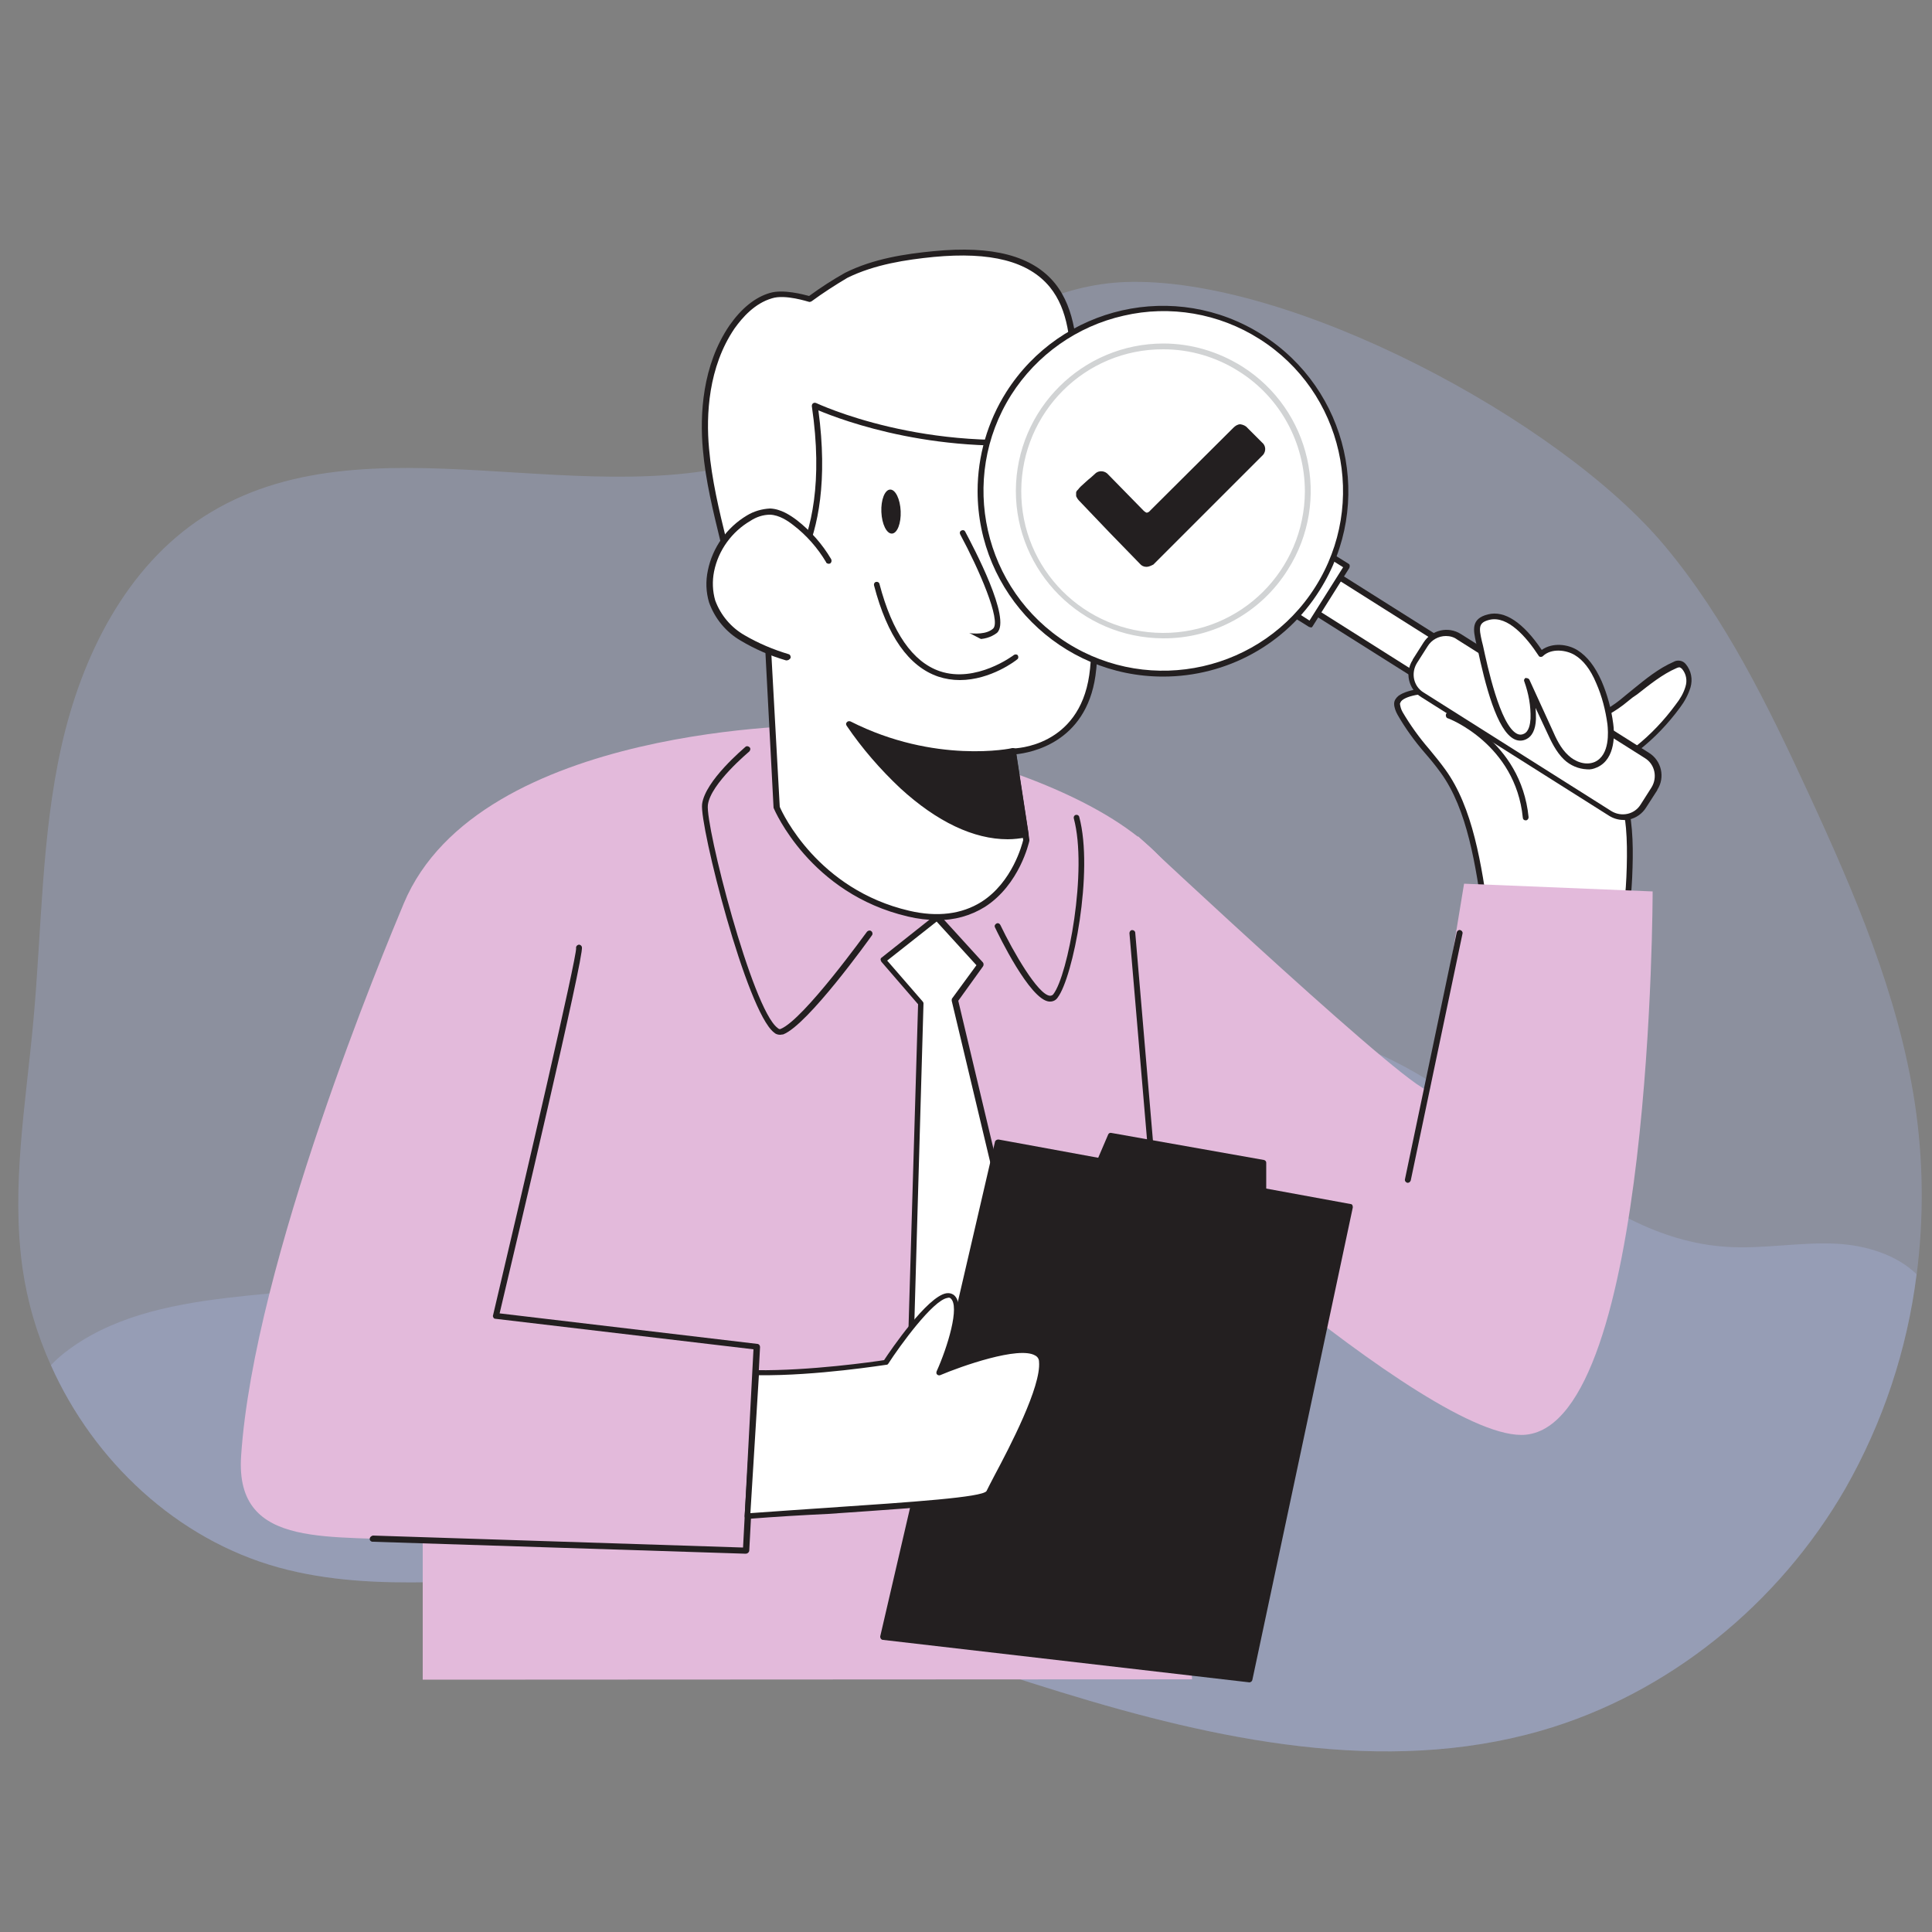 <svg width="500" height="500" viewBox="0 0 500 500" fill="none" xmlns="http://www.w3.org/2000/svg">
<rect x="0" y="0" width="500" height="500" fill="#808080" stroke="none"/>
<g clip-path="url(#clip0_93_7518)">
<path opacity="0.24" d="M496.02 329.77C493.58 349.28 487.32 368.12 477.59 385.21C460.42 415.03 431.86 438.4 398.8 447.91C358.26 459.57 314.76 450.3 274.43 437.89C234.09 425.48 193.91 409.78 151.72 408.56C125.06 407.76 97.76 412.76 72.03 405.64C45.82 398.4 24.24 378.15 13.17 353.32C9.53 345.3 7.05 336.81 5.81 328.09C2.86 307.01 6.68 285.66 8.61 264.47C10.82 240.64 10.67 216.53 15.89 193.19C21.11 169.85 32.59 146.71 52.68 133.74C94.92 106.49 153.18 134.52 200.46 117.41C232.51 105.84 257.22 74.21 291.27 72.99C333.93 71.47 403.66 108.77 430.77 141.2C446.6 160.13 457.57 182.61 467.91 205.03C479.87 230.91 491.32 257.48 495.58 285.65C497.77 300.27 497.92 315.13 496.04 329.79L496.02 329.77Z" fill="#B6C4FF"/>
<path opacity="0.24" d="M496.02 329.77C493.58 349.28 487.32 368.12 477.59 385.21C460.42 415.03 431.86 438.4 398.8 447.91C358.26 459.57 314.76 450.3 274.43 437.89C234.09 425.48 193.91 409.78 151.72 408.56C125.06 407.76 97.76 412.76 72.03 405.64C45.82 398.4 24.24 378.15 13.17 353.32C14.26 352.16 15.44 351.09 16.69 350.11C39.94 331.92 76.23 337.14 103.3 330.01C121.51 325.21 138.03 315.58 154.9 307.2C196.34 286.59 240.93 273.03 286.82 267.08C309.63 264.13 333.54 263.2 354.85 271.94C387.65 285.35 411.46 320.39 446.82 322.68C456.36 323.31 465.9 321.37 475.44 321.88C482.88 322.3 490.81 324.69 496.02 329.78V329.77Z" fill="#B6C4FF"/>
<path d="M385.7 245.2H417.8C420.9 238.8 421.5 231.5 421.7 224.4C421.9 217.9 421.7 211.3 419.7 205.1C414.4 188.7 397.2 179.2 380.4 183.5C378.4 181.2 375.7 179.5 372.8 178.8C369.9 178.2 361.5 179 361.4 181.9C361.4 182.8 361.7 183.7 362.2 184.5C365.1 189.9 369.6 194.4 373.2 199.4C381.7 211 383.2 229.3 385.7 245.2Z" fill="white"/>
<path d="M417.8 246H385.7C385.3 246 385 245.7 385 245.4C384.6 242.9 384.2 240.4 383.9 237.8C381.9 223.9 379.8 209.5 372.8 199.9C371.5 198.1 370.1 196.4 368.7 194.8C366.1 191.8 363.7 188.5 361.7 185C361.2 184.1 360.8 183.1 360.8 182.1C360.8 181.3 361.3 180.6 361.9 180.1C364.4 178.2 370.6 177.7 373.1 178.3C376.1 179 378.8 180.6 380.8 182.9C388.4 181.1 396.5 182 403.5 185.4C411.6 189.4 417.7 196.5 420.5 205C422.5 211.3 422.7 218.1 422.5 224.5C422.3 231.6 421.7 239.1 418.5 245.6C418.4 245.8 418.1 246 417.8 246ZM386.4 244.5H417.4C420.3 238.3 420.8 231.2 421 224.4C421.2 217.1 420.9 211.1 419.1 205.4C413.9 189.3 397.1 180.1 380.7 184.3C380.4 184.4 380.2 184.3 380 184.1C378.1 181.9 375.6 180.3 372.8 179.6C370.7 179.2 364.9 179.6 362.9 181.2C362.4 181.6 362.4 182 362.3 182.1C362.4 182.9 362.6 183.6 363 184.3C365 187.7 367.3 190.9 369.9 193.9C371.3 195.6 372.7 197.3 374 199.1C381.2 209 383.4 223.6 385.4 237.7C385.7 239.9 386 242.2 386.4 244.5Z" fill="#231F20"/>
<path d="M420.9 180.8C424.9 177.6 428.8 174.1 433.5 172.1C433.9 171.9 434.3 171.8 434.7 171.8C435.1 171.9 435.4 172.1 435.7 172.5C436.9 174 437.2 176 436.7 177.8C436.2 179.6 435.3 181.3 434.1 182.7C431.1 186.8 427.5 190.5 423.6 193.7C420.9 195.8 417.9 197.8 414.5 198.5C409.9 199.4 399.3 194.9 404 188.7C405.3 186.9 408.4 187.3 410.3 186.7C414.2 185.4 417.8 183.4 420.9 180.8Z" fill="white"/>
<path d="M413.2 199.3C409.7 199.3 404.8 197.4 403 194.4C402.1 193 401.5 190.8 403.5 188.2C404.6 186.7 406.6 186.5 408.3 186.3C408.9 186.2 409.6 186.1 410.2 186C414 184.8 417.4 182.8 420.4 180.2L422.6 178.4C425.8 175.8 429.2 173 433.1 171.3C433.6 171 434.2 170.9 434.8 171C435.4 171.1 435.9 171.4 436.3 171.9C437.7 173.6 438.1 175.8 437.5 177.9C436.9 179.8 436 181.5 434.8 183.1C431.7 187.3 428.2 191 424.1 194.2C421.7 196.1 418.5 198.4 414.7 199.1C414.2 199.3 413.7 199.3 413.2 199.3ZM421.4 181.4C418.2 184.1 414.6 186.1 410.7 187.4C410 187.6 409.3 187.7 408.6 187.8C407.1 188 405.5 188.2 404.8 189.2C403.6 190.8 403.5 192.3 404.3 193.7C406.1 196.5 411.5 198.4 414.5 197.8C418 197.1 421 194.9 423.3 193.2C427.2 190.1 430.7 186.4 433.7 182.3C434.8 180.9 435.7 179.4 436.2 177.7C436.7 176.1 436.4 174.4 435.3 173.1C435.1 172.9 434.9 172.8 434.7 172.7C434.4 172.7 434.1 172.8 433.9 172.9C430.2 174.5 426.9 177.2 423.7 179.7C422.9 180.2 422.1 180.8 421.4 181.4Z" fill="#231F20"/>
<path d="M189.3 148.5C186.9 137.8 183.7 127.2 182.8 116.2C181.9 105.2 183.3 93.7 189.5 84.6C192 81 195.4 77.7 199.6 76.5C203.3 75.4 209.6 77.5 209.6 77.5C212.6 75.3 215.8 73.2 219.1 71.3C226.1 67.8 234 66.6 241.7 65.8C252.7 64.7 265.4 65.3 272.4 73.9C277.5 80.2 278 88.9 278.2 97L278.7 117.8" fill="white"/>
<path d="M189.3 149.3C188.9 149.3 188.6 149.1 188.5 148.7C187.9 145.9 187.2 143.1 186.5 140.3C184.6 132.5 182.6 124.5 181.9 116.3C181.1 107.4 181.7 94.6 188.8 84.2C191.8 79.9 195.4 76.9 199.3 75.8C202.7 74.8 207.9 76.2 209.4 76.6C212.4 74.4 215.5 72.4 218.7 70.6C226.1 66.9 234.4 65.7 241.6 65C256.9 63.5 267.2 66.2 273 73.3C278.5 80.1 278.8 89.8 279 96.9L279.5 117.7C279.5 118.1 279.2 118.5 278.7 118.5C278.3 118.5 277.9 118.2 277.9 117.7L277.3 97C277.1 88.4 276.5 80.2 271.7 74.3C266.2 67.6 256.4 65.1 241.6 66.5C234.6 67.2 226.4 68.4 219.3 71.9C216.1 73.8 213 75.8 210 78C209.8 78.1 209.5 78.2 209.3 78.1C209.2 78.1 203.2 76.1 199.8 77.2C195.3 78.5 192.1 82.2 190.1 85C183.3 95 182.7 107.4 183.5 116.1C184.2 124.1 186.1 132.1 188 139.8C188.7 142.6 189.4 145.4 190 148.2C190.1 148.6 189.8 149 189.4 149.1L189.3 149.3Z" fill="#231F20"/>
<path d="M308.5 434.6C301.1 297.2 312.8 246 307 231.9C293.1 198.6 211.9 187.7 211.9 187.7C211.9 187.7 124 187.3 104.5 233.8C99.6 245.5 65.7 326.7 62.4 376.8C60.7 401.8 86.8 396.8 109.4 398.9V434.7L308.5 434.6Z" fill="#E3BADB"/>
<path d="M253.8 249.6L247.1 258.8L273.1 368L257.7 399.1L235.1 368L238.3 259.6L228.6 248.4L242.6 237.4L253.8 249.6Z" fill="white"/>
<path d="M257.7 399.8C257.5 399.8 257.2 399.7 257.1 399.5L234.5 368.5C234.4 368.4 234.4 368.2 234.4 368L237.6 259.9L228.1 248.9C228 248.7 227.9 248.5 227.9 248.3C227.9 248.1 228 247.9 228.2 247.8L242.2 236.7C242.5 236.5 242.9 236.5 243.2 236.8L254.4 249.1C254.6 249.4 254.6 249.8 254.4 250.1L248 259L273.9 367.9C273.9 368.1 273.9 368.3 273.8 368.4L258.4 399.4C258.3 399.6 258.1 399.8 257.7 399.8ZM235.9 367.8L257.6 397.6L272.3 368L246.3 259C246.3 258.8 246.3 258.5 246.4 258.4L252.7 249.8L242.4 238.5L229.6 248.6L238.8 259.2C238.9 259.3 239 259.5 239 259.7L235.9 367.8Z" fill="#231F20"/>
<path d="M262.1 194.4L265.6 217.4C265.6 217.4 260.4 242.3 235.1 236.5C220.1 233 207.6 222.9 201 209L198.2 155.6C198.2 155.6 216.8 145.5 210.9 104.9C210.9 104.9 239.1 118.5 276.5 113.4C276.5 113.4 285.5 155.2 282.6 174.7C279.7 194.2 262.1 194.4 262.1 194.4Z" fill="white"/>
<path d="M242.5 238.1C240 238.1 237.5 237.8 235 237.2C209.6 231.3 200.4 209.5 200.3 209.3C200.3 209.2 200.2 209.1 200.2 209.1L197.4 155.7C197.4 155.4 197.5 155.1 197.8 155C198 154.9 215.9 144.5 210.1 105.1C210.1 104.8 210.2 104.5 210.4 104.4C210.6 104.2 210.9 104.2 211.2 104.3C211.5 104.4 239.6 117.8 276.4 112.7C276.8 112.6 277.2 112.9 277.3 113.3C277.7 115 286.3 155.4 283.5 174.9C281 192.3 266.7 194.8 263 195.2L266.4 217.3C266.4 217.4 266.4 217.5 266.4 217.6C266.3 218 263.9 228.9 254.9 234.7C251.2 237 246.9 238.2 242.5 238.1ZM201.8 208.8C202.5 210.5 211.7 230.2 235.3 235.7C242.6 237.4 248.9 236.6 254 233.4C262 228.3 264.5 218.6 264.8 217.4L261.3 194.6C261.3 194.4 261.3 194.2 261.5 194C261.6 193.8 261.9 193.7 262.1 193.7C262.8 193.7 279.2 193.3 281.9 174.7C284.5 156.9 277.1 119.9 275.9 114.3C243.4 118.5 217.8 108.7 211.8 106.2C216.7 142.8 201.7 154.3 198.9 156.1L201.8 208.8Z" fill="#231F20"/>
<path d="M249.1 137.8C249.1 137.8 261.1 159.8 257.5 163.1C253.9 166.4 244.8 163.2 244.8 163.2" fill="white"/>
<path d="M252.5 165.4C249.8 165.3 247.1 164.9 244.6 164C244.2 163.9 243.9 163.5 244 163.1C244.1 162.7 244.5 162.4 244.9 162.5C245 162.5 245 162.5 245.1 162.6C245.2 162.6 253.7 165.6 257 162.7C259.2 160.7 253.3 147.2 248.5 138.3C248.3 137.9 248.4 137.5 248.8 137.3C249.2 137.1 249.6 137.2 249.8 137.6C251.8 141.4 261.9 160.3 258 163.8C256.4 165 254.5 165.5 252.5 165.4Z" fill="#231F20"/>
<path d="M230.835 138.091C232.214 138.033 233.225 135.436 233.093 132.291C232.961 129.146 231.735 126.643 230.356 126.701C228.976 126.759 227.965 129.356 228.097 132.501C228.23 135.646 229.455 138.149 230.835 138.091Z" fill="#231F20"/>
<path d="M267.434 139.595C268.813 139.537 269.824 136.94 269.692 133.795C269.559 130.65 268.334 128.147 266.954 128.205C265.575 128.263 264.564 130.86 264.696 134.005C264.829 137.15 266.054 139.653 267.434 139.595Z" fill="#231F20"/>
<path d="M214.4 145.2C212.2 141.4 209.2 138 205.7 135.3C203.9 133.7 201.6 132.7 199.2 132.4C197.2 132.4 195.3 133 193.6 134C188.6 137 185.1 141.9 183.9 147.6C183.3 150.2 183.4 152.9 184.2 155.5C185.4 159.5 188.5 162.7 192.1 165C195.7 167.1 199.6 168.8 203.6 170" fill="white"/>
<path d="M203.6 170.9C203.5 170.9 203.4 170.9 203.4 170.9C199.3 169.7 195.4 168 191.7 165.8C187.9 163.6 185 160.1 183.5 155.9C182.7 153.2 182.6 150.4 183.2 147.6C184.4 141.7 188.1 136.5 193.3 133.4C195.1 132.3 197.2 131.7 199.3 131.6C202.1 131.7 204.6 133.4 206.2 134.6C209.8 137.4 212.8 140.8 215.1 144.7C215.3 145.1 215.2 145.5 214.9 145.8C214.5 146 214.1 145.9 213.8 145.6V145.5C211.6 141.8 208.7 138.5 205.3 135.9C203.9 134.8 201.7 133.3 199.3 133.2C197.5 133.2 195.7 133.8 194.2 134.8C189.4 137.6 185.9 142.4 184.8 147.9C184.3 150.4 184.4 153 185.1 155.4C186.5 159.2 189.2 162.4 192.7 164.4C196.3 166.5 200.1 168.1 204.1 169.3C204.5 169.4 204.7 169.9 204.6 170.3C204.3 170.7 204 170.9 203.6 170.9Z" fill="#231F20"/>
<path d="M262.1 194.4C262.1 194.4 242.1 198.8 219.7 187.4C219.7 187.4 241.3 220.6 265.4 216L262.1 194.4Z" fill="#231F20"/>
<path d="M260.8 217.2C252 217.2 242.5 212.7 233 204C227.8 199.1 223.1 193.7 219.1 187.8C218.9 187.5 218.9 187.1 219.2 186.9C219.4 186.6 219.8 186.6 220.1 186.7C242 197.8 261.8 193.7 262 193.6C262.2 193.6 262.4 193.6 262.6 193.7C262.8 193.8 262.9 194 262.9 194.2L266.2 215.8C266.3 216.2 266 216.6 265.6 216.7C264 217 262.4 217.2 260.8 217.2ZM222 189.4C227.4 196.7 245.3 218.6 264.6 215.4L261.5 195.3C248.1 197.1 234.3 195.1 222 189.4Z" fill="#231F20"/>
<path d="M262.9 170.1C262.9 170.1 237.1 190.1 226.9 151.3L262.9 170.1Z" fill="white"/>
<path d="M248.4 176C246.5 176 244.6 175.7 242.8 175.1C235.2 172.5 229.6 164.6 226.2 151.5C226.1 151.1 226.3 150.7 226.7 150.6C227.1 150.5 227.5 150.7 227.6 151.1C230.9 163.7 236.2 171.3 243.2 173.7C252.6 176.9 262.3 169.6 262.4 169.5C262.7 169.3 263.2 169.3 263.4 169.6C263.6 169.9 263.6 170.4 263.3 170.6C263 170.9 256.4 176 248.4 176Z" fill="#231F20"/>
<path d="M374.9 185.2C374.9 185.2 392.8 191.8 394.8 211.6L374.9 185.2Z" fill="white"/>
<path d="M394.8 212.3C394.4 212.3 394.1 212 394.1 211.6C392.2 192.6 374.9 185.9 374.7 185.9C374.3 185.8 374.1 185.3 374.2 184.9C374.3 184.5 374.8 184.3 375.2 184.5C375.4 184.6 393.6 191.5 395.6 211.5C395.6 211.9 395.3 212.3 394.9 212.3H394.8Z" fill="#231F20"/>
<path d="M294.5 216.4C294.5 216.4 369.2 286.5 370 282C374.9 253.2 378.9 228.7 378.9 228.7L427.7 230.7C427.7 230.7 427.7 368 394.9 371.3C370 373.8 283.4 292.7 283.4 292.7L294.5 216.4Z" fill="#E3BADB"/>
<path d="M307 405.5C306.6 405.5 306.3 405.2 306.2 404.8L292.3 241.5C292.3 241.1 292.6 240.7 293 240.7C293.4 240.7 293.8 241 293.8 241.4L307.7 404.7C307.8 405.1 307.5 405.5 307 405.5Z" fill="#231F20"/>
<path d="M193 402.1L96.4 399C96 399 95.6 398.6 95.7 398.2C95.7 397.8 96.1 397.5 96.5 397.4L192.3 400.5L195 349.2L128.2 341.3C128 341.3 127.8 341.2 127.7 341C127.6 340.8 127.5 340.6 127.6 340.4C136.3 303.6 149.2 248 149.1 245.4C149 245 149.3 244.6 149.7 244.5C150.1 244.4 150.5 244.7 150.6 245.1C151.2 247.4 133.4 322.6 129.3 339.9L196 347.8C196.4 347.8 196.7 348.2 196.7 348.6L193.9 401.4C193.8 401.8 193.4 402.1 193 402.1Z" fill="#231F20"/>
<path d="M364.4 306.1H364.2C363.8 306 363.5 305.6 363.6 305.2L377 241.3C377.1 240.9 377.5 240.6 377.9 240.7C378.3 240.8 378.6 241.2 378.5 241.6L365.1 305.5C365 305.8 364.7 306.1 364.4 306.1Z" fill="#231F20"/>
<path d="M201.9 267.8C201.3 267.8 200.7 267.6 200.3 267.2C193.2 261.7 181 213.6 181.7 208.1C182.5 202 192.5 193.7 192.9 193.3C193.2 193 193.7 193.1 194 193.4C194.3 193.7 194.2 194.2 193.9 194.5C193.8 194.6 183.9 202.8 183.2 208.3C182.5 213.6 194.6 261 201.2 266C201.5 266.3 201.8 266.4 202 266.3C208 263.9 224.2 241.3 224.4 241.1C224.7 240.8 225.2 240.7 225.5 241C225.8 241.2 225.9 241.7 225.7 242C225 243 209.1 265.2 202.7 267.7C202.4 267.7 202.1 267.8 201.9 267.8Z" fill="#231F20"/>
<path d="M271.8 259.2H271.5C266.5 258.7 258.4 241.9 257.5 240C257.3 239.6 257.5 239.2 257.9 239C258.3 238.8 258.7 239 258.9 239.4C262.2 246.3 268.6 257.4 271.7 257.7C272 257.7 272.4 257.6 272.6 257.3C276.4 252.4 281.5 225.2 277.9 211.8C277.8 211.4 278 211 278.4 210.9C278.8 210.8 279.2 211 279.3 211.4C283.1 225.5 277.7 253 273.7 258.2C273.3 258.8 272.6 259.2 271.8 259.2Z" fill="#231F20"/>
<path d="M380.4 176.7L380.1 177.2C378.6 179.6 375.4 180.4 372.9 178.8L338 156.8L343.9 147.5L378.8 169.5C381.2 171.1 381.9 174.3 380.4 176.7Z" fill="white"/>
<path d="M375.6 180.4C374.5 180.4 373.4 180.1 372.4 179.5L337.5 157.5C337.3 157.4 337.2 157.2 337.2 157C337.2 156.8 337.2 156.6 337.3 156.4L343.2 147.1C343.4 146.8 343.9 146.7 344.2 146.9L379.1 168.9C381.9 170.6 382.7 174.3 381 177.1L380.7 177.7C379.5 179.3 377.7 180.4 375.6 180.4ZM339 156.6L373.2 178.2C375.3 179.5 378 178.9 379.3 176.8L379.6 176.3C380.9 174.2 380.3 171.5 378.2 170.2L344 148.6L339 156.6Z" fill="#231F20"/>
<path d="M340.198 141.191L330.702 156.246L339.16 161.581L348.656 146.526L340.198 141.191Z" fill="white"/>
<path d="M339.1 162.3C339 162.3 338.8 162.3 338.7 162.2L330.2 156.9C329.9 156.7 329.8 156.2 330 155.9L339.5 140.8C339.7 140.5 340.2 140.4 340.5 140.6L349 145.9C349.2 146 349.3 146.2 349.3 146.4C349.3 146.6 349.3 146.8 349.2 147L339.7 162.1C339.6 162.3 339.4 162.4 339.2 162.4L339.1 162.3ZM331.7 156L338.9 160.6L347.6 146.8L340.4 142.3L331.7 156Z" fill="#231F20"/>
<path d="M428.2 204.2L425.4 208.6C423.5 211.5 419.7 212.4 416.7 210.6L368.1 179.9C365.2 178 364.3 174.2 366.1 171.2L368.9 166.8C370.8 163.9 374.6 163 377.6 164.8L426.2 195.5C429.2 197.3 430 201.2 428.2 204.2Z" fill="white"/>
<path d="M420.1 212.2C418.8 212.2 417.5 211.8 416.4 211.1L367.8 180.4C364.5 178.4 363.5 174 365.6 170.8C365.6 170.8 365.6 170.8 365.6 170.7L368.4 166.3C370.5 163 374.8 162 378.1 164.1L426.7 194.8C430 196.8 431 201.2 428.9 204.4C428.9 204.4 428.9 204.4 428.9 204.5L426 209C425 210.6 423.4 211.7 421.6 212.1C421.1 212.2 420.6 212.3 420.1 212.2ZM374.2 164.6C372.3 164.6 370.5 165.6 369.5 167.2L366.7 171.6C365.1 174.2 365.8 177.6 368.4 179.2L417 209.9C419.6 211.5 423 210.8 424.6 208.2L427.4 203.8C429 201.2 428.3 197.8 425.7 196.2L377.1 165.5C376.3 164.9 375.3 164.6 374.2 164.6Z" fill="#231F20"/>
<path d="M261.1 101.8C247.2 123.9 253.8 153.1 275.9 167C298 180.9 327.2 174.3 341.1 152.2C355 130.1 348.4 100.9 326.3 87C304.2 73.1 275 79.7 261.1 101.8Z" fill="white"/>
<path d="M301 175.1C274.5 175.1 253 153.6 253 127.1C253 118 255.6 109.1 260.4 101.5C274.6 79.1 304.2 72.4 326.6 86.6C349 100.8 355.7 130.4 341.5 152.8C332.8 166.7 317.5 175.1 301 175.1ZM261.7 102.2C248 123.9 254.5 152.7 276.2 166.4C297.9 180.1 326.7 173.6 340.4 151.9C354.1 130.2 347.6 101.4 325.9 87.7C315.5 81.1 302.8 78.9 290.8 81.7C278.8 84.4 268.3 91.8 261.7 102.2Z" fill="#231F20"/>
<path d="M321 95.4C338.5 106.4 343.7 129.5 332.7 147C321.7 164.5 298.6 169.7 281.1 158.7C263.6 147.7 258.4 124.6 269.4 107.1C280.4 89.6 303.5 84.4 321 95.4Z" fill="white"/>
<path d="M301 165.2C279.9 165.1 262.9 148 262.9 127C263 105.9 280.1 88.9 301.1 88.9C308.3 88.9 315.3 91 321.4 94.8C339.2 106 344.6 129.6 333.3 147.4C326.4 158.5 314.1 165.3 301 165.2ZM301.1 90.4C280.8 90.3 264.4 106.7 264.3 127C264.2 147.3 280.6 163.7 300.9 163.8C321.2 163.9 337.6 147.5 337.7 127.2C337.7 114.6 331.3 102.8 320.6 96.1C314.8 92.4 308 90.4 301.1 90.4Z" fill="#D1D3D4"/>
<path d="M279.1 127.5C279.4 127.1 279.7 126.7 280.1 126.4C281.3 125.3 282.5 124.2 283.7 123.1C284.2 122.4 285.2 122.3 285.8 122.8C285.9 122.9 286 123 286.1 123.1L295.3 132.5C296.2 133.4 297 133.5 297.9 132.5L319.5 111C320.5 110 321.2 110 322.1 111C323.4 112.3 324.6 113.5 325.9 114.8C326.6 115.3 326.7 116.3 326.2 116.9C326.1 117 326 117.1 325.9 117.2L297.8 145.3C297.3 145.9 296.4 146.1 295.7 145.6C295.6 145.5 295.5 145.4 295.4 145.3C290.1 139.9 284.8 134.4 279.6 128.9C279.4 128.6 279.2 128.4 279.1 128.1V127.5Z" fill="#231F20"/>
<path d="M296.7 146.7C296 146.7 295.4 146.4 295 145.9C289.7 140.5 284.4 135 279.2 129.5C279 129.3 278.8 129 278.7 128.8L278.6 128.6C278.5 128.5 278.5 128.3 278.5 128.2V127.5C278.5 127.3 278.6 127.2 278.7 127L279 126.7C279.2 126.4 279.5 126.1 279.7 125.9C280.6 125.1 281.4 124.3 282.3 123.6L283.3 122.7C284.1 121.8 285.5 121.7 286.5 122.5C286.6 122.6 286.7 122.7 286.8 122.8L296 132.2C296.2 132.4 296.5 132.6 296.8 132.7C297.1 132.6 297.4 132.5 297.6 132.2L319.2 110.7C319.7 110.2 320.3 109.8 321 109.8C321.7 109.9 322.4 110.2 322.8 110.7L326.6 114.5C327.6 115.3 327.7 116.7 326.9 117.7C326.8 117.8 326.7 117.9 326.6 118L298.5 146.1C297.9 146.4 297.3 146.7 296.7 146.7ZM279.9 128L280 128.1C280.1 128.2 280.2 128.4 280.3 128.5C285.6 134 290.8 139.4 296.1 144.9C296.3 145.1 296.5 145.2 296.7 145.3C296.9 145.3 297.2 145.1 297.3 144.9L325.4 116.8C325.9 116.3 325.9 116 325.4 115.4L321.6 111.6C321.4 111.4 321.1 111.2 320.8 111.1C320.5 111.2 320.2 111.3 320 111.6L298.4 133.1C297.9 133.6 297.3 134 296.6 134C295.9 133.9 295.2 133.6 294.8 133.1L285.6 123.7C285 123.1 284.8 123.1 284.2 123.7L283.2 124.6C282.3 125.4 281.5 126.1 280.6 126.9C280.4 127.1 280.2 127.3 280 127.6L279.9 127.8V128Z" fill="#231F20"/>
<path d="M258.3 295.6L349.4 312.3L323.4 434.6L228.6 423.6L258.3 295.6Z" fill="#231F20"/>
<path d="M323.4 435.4L228.5 424.4C228.1 424.4 227.8 424 227.8 423.6V423.5L257.5 295.5C257.6 295.1 258 294.9 258.4 294.9L349.5 311.6C349.7 311.6 349.9 311.7 350 311.9C350.1 312.1 350.1 312.3 350.1 312.5L324.1 434.8C324 435.1 323.8 435.3 323.4 435.4ZM229.5 423L322.8 433.8L348.5 313L258.9 296.6L229.5 423Z" fill="#231F20"/>
<path d="M283.3 303.6L287.5 293.8L327 300.8V311.1L283.3 303.6Z" fill="#231F20"/>
<path d="M327 311.9H326.9L283.2 304.4C282.8 304.3 282.5 303.9 282.6 303.5V303.4L286.8 293.6C286.9 293.3 287.3 293.1 287.6 293.2L327.1 300.2C327.5 300.3 327.7 300.6 327.7 300.9V311.2C327.7 311.4 327.6 311.6 327.4 311.8C327.3 311.9 327.2 311.9 327 311.9ZM284.3 303.1L326.2 310.3V301.5L288 294.7L284.3 303.1Z" fill="#231F20"/>
<path d="M394.7 190.7C396.3 189.9 396.7 187.9 396.8 186.1C396.9 182.7 396.3 179.4 395.1 176.2L401 189.1C402.1 191.6 403.3 194.2 405.3 196.1C407.3 198 410.4 199 412.9 197.9C416.6 196.3 417.2 191.3 416.7 187.4C416.2 183.7 415.3 180.1 413.8 176.6C412.5 173.6 410.7 170.6 407.9 168.9C405.1 167.2 401.1 167 398.8 169.3C396.3 165.4 390.9 158.3 385.3 159.7C381.6 160.6 382 162.7 382.8 166.1C383.7 170.8 388.1 193.8 394.7 190.7Z" fill="white"/>
<path d="M410.7 199.1C408.5 199 406.4 198.1 404.8 196.6C402.7 194.6 401.4 191.8 400.3 189.4L397.4 183.2C397.5 184.2 397.5 185.1 397.5 186.1C397.4 188.8 396.5 190.6 395 191.3C394 191.8 392.9 191.8 391.9 191.3C387.4 189.1 384.4 177.4 382.3 167.5L382 166.3C381.3 163.1 380.6 160.1 385.1 159C389.4 157.9 394.2 161.1 399 168.2C401.8 166.2 405.8 166.7 408.3 168.3C410.8 169.9 412.8 172.5 414.5 176.3C416 179.8 417 183.5 417.5 187.3C417.8 189.4 418.3 196.4 413.3 198.6C412.4 199 411.6 199.2 410.7 199.1ZM395.1 175.5C395.4 175.5 395.7 175.7 395.8 175.9L401.7 188.8C402.7 191.1 403.9 193.7 405.9 195.5C407.6 197.1 410.3 198.2 412.7 197.2C416.7 195.4 416.2 189.3 416 187.4C415.5 183.8 414.6 180.2 413.1 176.8C411.6 173.2 409.7 170.8 407.5 169.5C405.3 168.2 401.5 167.7 399.3 169.8C399.1 170 398.9 170 398.7 170C398.5 170 398.3 169.9 398.2 169.7C395 164.8 390.2 159.3 385.5 160.4C382.6 161.1 382.7 162.4 383.5 165.9L383.8 167.1C384.9 172.2 388.2 187.7 392.6 189.9C393.2 190.2 393.8 190.2 394.4 189.9C395.7 189.3 396 187.4 396.1 186C396.2 182.7 395.6 179.5 394.5 176.4C394.3 176 394.5 175.6 394.9 175.4C394.9 175.5 395 175.5 395.1 175.5Z" fill="#231F20"/>
<path d="M269.6 352.4C268.9 344.4 243 355.3 243 355.3C243 355.3 250.3 338.7 246.4 335.6C242.5 332.5 229.3 352.6 229.3 352.6C229.3 352.6 210.9 355.5 195.8 355.3L193.5 392.4C230.7 389.7 254.8 388.7 255.9 386.3C258.1 381.5 270.3 360.3 269.6 352.4Z" fill="white"/>
<path d="M193.4 393.1C193 393.1 192.7 392.8 192.7 392.4L195 355.2C195 354.8 195.3 354.6 195.7 354.6C209.5 354.8 226.3 352.4 228.8 352C230.5 349.4 240 335.5 244.9 334.7C245.6 334.6 246.2 334.7 246.8 335.1C250.4 337.9 246.1 349.7 244.2 354.1C249 352.2 263.7 346.8 268.6 349.7C269.6 350.3 270.2 351.3 270.3 352.4C270.9 359.2 262.8 374.5 258.5 382.8C257.6 384.5 256.9 385.8 256.5 386.7C255.5 388.9 244.9 389.7 214.3 391.8C207.9 392.1 201 392.5 193.4 393.1ZM196.4 355.9L194.2 391.6C201.4 391.1 208.1 390.6 214.3 390.2C236.5 388.7 254.1 387.5 255.3 385.9C255.7 385.1 256.4 383.7 257.3 382C261.3 374.5 269.5 358.8 268.9 352.4C268.9 351.7 268.5 351.1 267.9 350.8C263.7 348.3 248.7 353.6 243.3 355.9C243 356 242.7 355.9 242.5 355.7C242.3 355.5 242.3 355.2 242.4 354.9C245.2 348.7 248.5 338 246 336C245.8 335.8 245.5 335.8 245.2 335.9C241.4 336.5 232.8 348.4 229.9 352.9C229.8 353.1 229.6 353.2 229.4 353.2C229.2 353.2 211.2 356.1 196.4 355.9Z" fill="#231F20"/>
</g>
<defs>
<clipPath id="clip0_93_7518">
<rect width="500" height="500" fill="white"/>
</clipPath>
</defs>
</svg>

